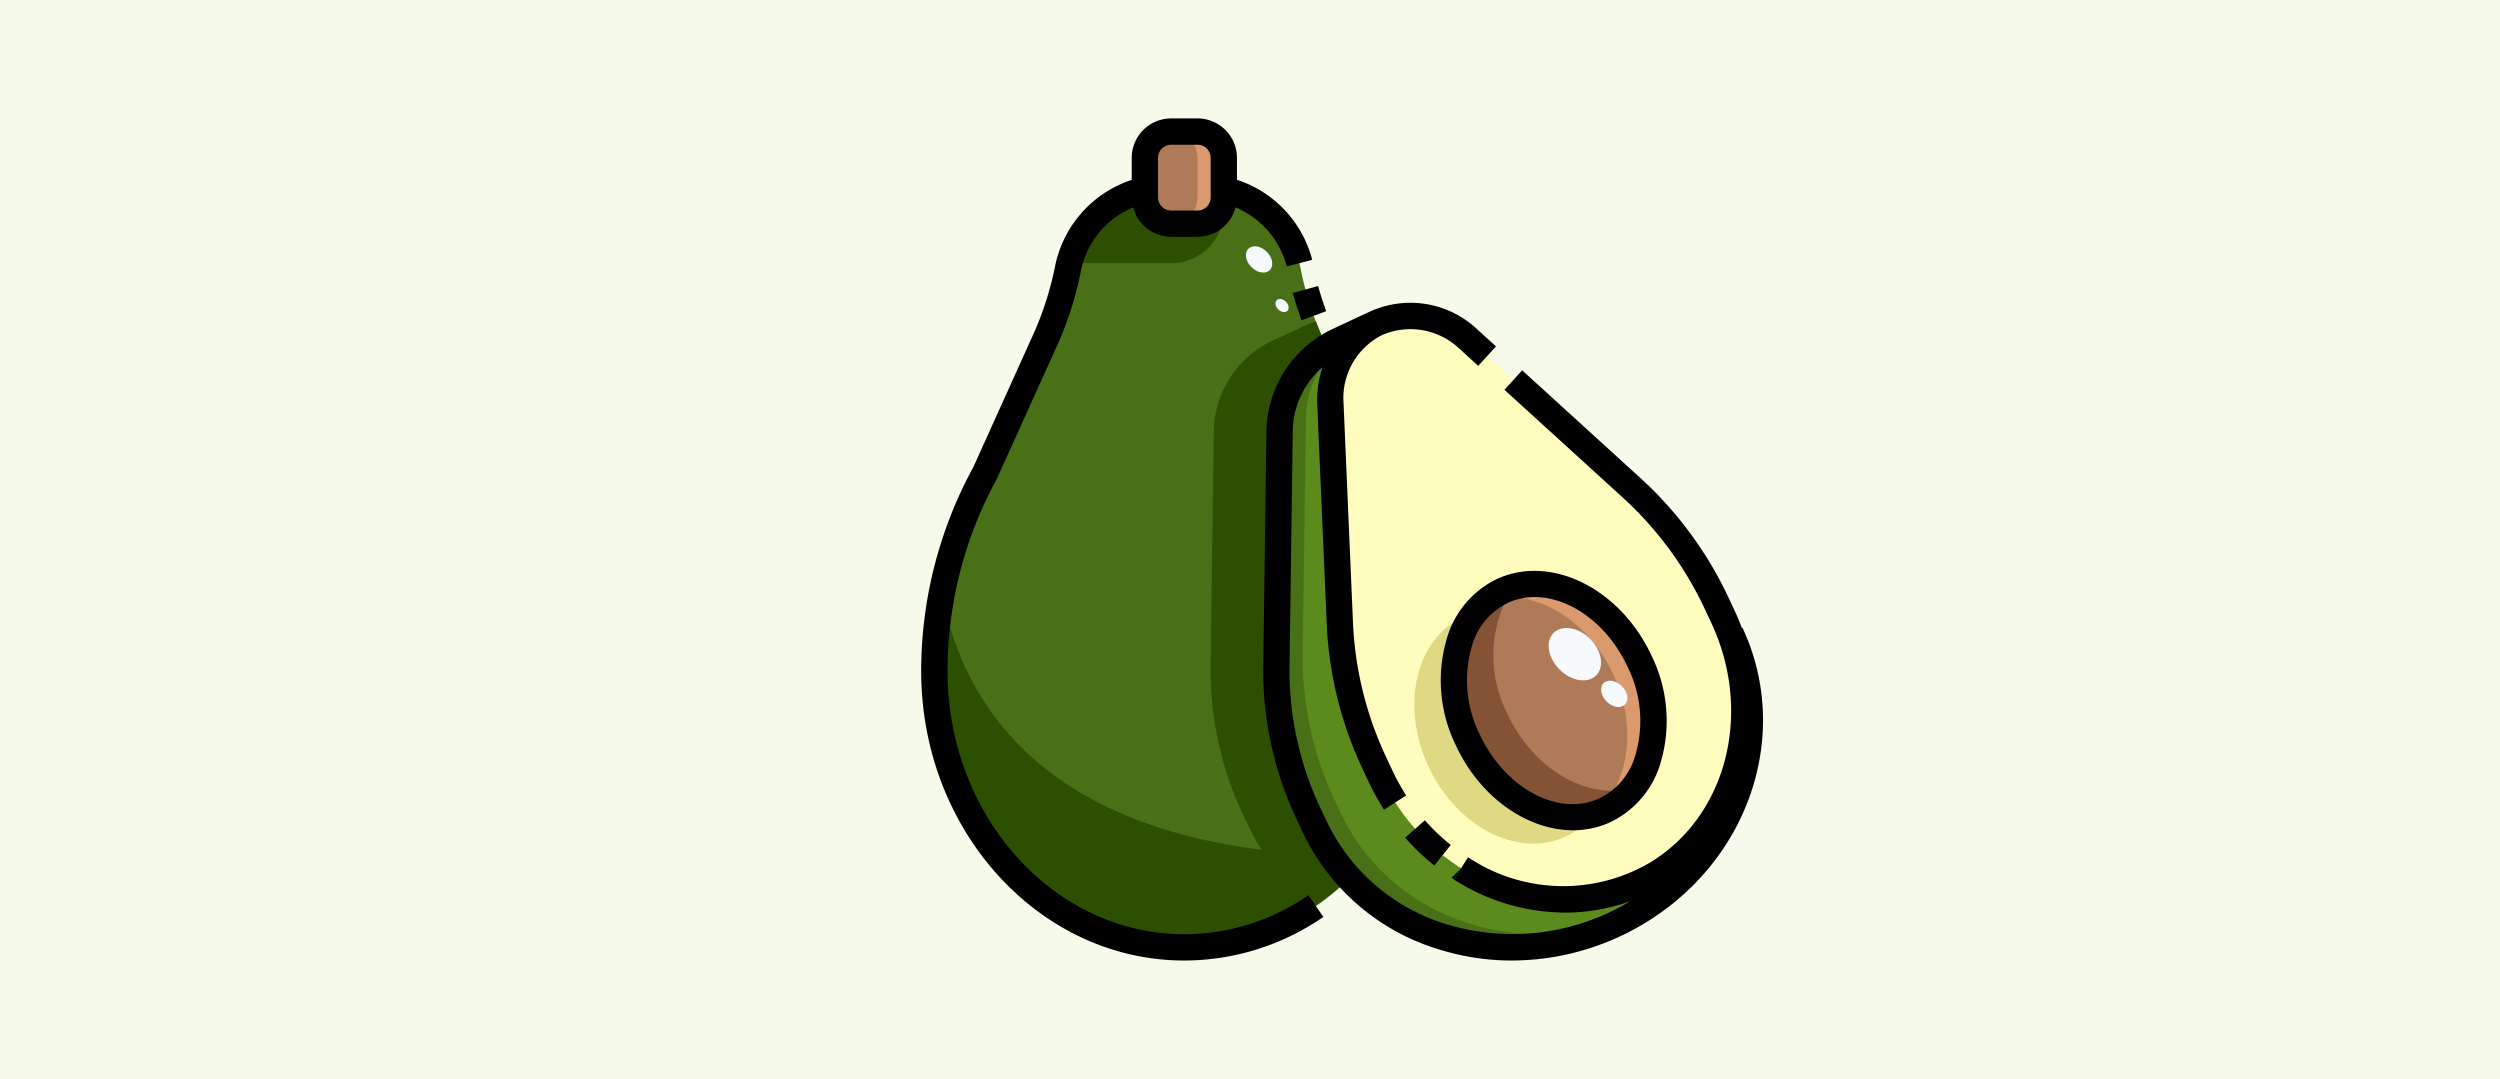 <svg xmlns="http://www.w3.org/2000/svg" width="190" height="82" viewBox="0 0 190 82">
  <g id="Grupo_1128452" data-name="Grupo 1128452" transform="translate(-180.051 -880)">
    <rect id="Rectángulo_406646" data-name="Rectángulo 406646" width="190" height="82" transform="translate(180.051 880)" fill="#f6faea"/>
    <g id="aguacate_1_" data-name="aguacate (1)" transform="translate(250.061 889)">
      <path id="Trazado_931605" data-name="Trazado 931605" d="M54.583,41.218c2.16,4.61.99,9.69-2.61,11.36s-8.25-.71-10.41-5.31-.99-9.69,2.61-11.36S52.433,36.618,54.583,41.218Z" fill="#af7a58"/>
      <path id="Trazado_931606" data-name="Trazado 931606" d="M61.513,39.128c3.56,7.62.55,16.66-7.15,21.24-9.07,5.39-20.38,2.16-24.47-6.57l-.5-1.05A25.632,25.632,0,0,1,27,41.318l.24-17.66a7.748,7.748,0,0,1,4.58-6.82l2.79-1.29v.01a6.291,6.291,0,0,0-3.52,5.8c0,.1.01.21.01.32l.71,16.49a28.14,28.14,0,0,0,2.62,10.8l.48,1.01c3.92,8.36,13.67,11.96,21.08,7.39,5.93-3.66,8.13-11.25,5.48-18.23Z" fill="#4a7017"/>
      <path id="Trazado_931607" data-name="Trazado 931607" d="M61.473,39.138c2.65,6.98.45,14.57-5.48,18.23-7.41,4.57-17.16.97-21.08-7.39l-.48-1.01a28.14,28.14,0,0,1-2.62-10.8l-.71-16.49c0-.11-.01-.22-.01-.32a6.291,6.291,0,0,1,3.52-5.8c.01,0,.01-.01.02-.01a6.383,6.383,0,0,1,6.99,1.25l12.23,11.14a28,28,0,0,1,6.62,8.94l.48,1.01C61.143,38.3,61.323,38.718,61.473,39.138Zm-9.5,13.44c3.6-1.67,4.77-6.75,2.61-11.36s-6.82-6.98-10.41-5.31-4.76,6.76-2.61,11.36S48.383,54.248,51.973,52.578Z" fill="#fffcbd"/>
      <path id="Trazado_931608" data-name="Trazado 931608" d="M23,5.38V6a2.006,2.006,0,0,1-2,2H19a2.006,2.006,0,0,1-2-2V3a2.006,2.006,0,0,1,2-2h2a2.006,2.006,0,0,1,2,2Z" fill="#af7a58"/>
      <path id="Trazado_931609" data-name="Trazado 931609" d="M29.393,52.748A25.632,25.632,0,0,1,27,41.318l.24-17.66a7.662,7.662,0,0,1,3.588-6.272l-.391-.866a24.864,24.864,0,0,1-1.57-4.96A7.794,7.794,0,0,0,23,5.38V6a2.006,2.006,0,0,1-2,2H19a2.006,2.006,0,0,1-2-2V5.38a7.781,7.781,0,0,0-5.87,6.18,24.864,24.864,0,0,1-1.57,4.96L4.84,26.98A31.453,31.453,0,0,0,1,42C1,53.6,9.51,63,20,63a17.914,17.914,0,0,0,12.558-5.273A15.429,15.429,0,0,1,29.893,53.8Z" fill="#4a7017"/>
      <path id="Trazado_931610" data-name="Trazado 931610" d="M61.513,39.128l-.04.01c2.647,6.97.456,14.547-5.455,18.213l-.025.017c-7.41,4.57-17.16.97-21.08-7.39l-.48-1.01a28.14,28.14,0,0,1-2.62-10.8l-.71-16.49c0-.11-.01-.22-.01-.32a6.291,6.291,0,0,1,3.52-5.8v-.01l-1.64.759a7.668,7.668,0,0,0-3.73,6.351L29,40.318a25.632,25.632,0,0,0,2.39,11.43l.5,1.05c3.769,8.045,13.666,11.4,22.3,7.663.058-.034.118-.059.175-.093a17.992,17.992,0,0,0,6.169-6.044,15.928,15.928,0,0,0,.979-15.2Z" fill="#5b8a1d"/>
      <path id="Trazado_931611" data-name="Trazado 931611" d="M21,1H19a2.006,2.006,0,0,1,2,2V6a2.006,2.006,0,0,1-2,2h2a2.006,2.006,0,0,0,2-2V3a2.006,2.006,0,0,0-2-2Z" fill="#db996e"/>
      <path id="Trazado_931612" data-name="Trazado 931612" d="M54.583,41.218c-2.15-4.6-6.82-6.98-10.41-5.31a5.716,5.716,0,0,0-1.1.68c3.437-.936,7.534,1.406,9.508,5.63,1.921,4.1,1.2,8.565-1.51,10.679a5.642,5.642,0,0,0,.9-.319c3.6-1.67,4.772-6.75,2.612-11.36Z" fill="#db996e"/>
      <path id="Trazado_931613" data-name="Trazado 931613" d="M52.614,51.1c-3.07.048-6.342-2.189-8.051-5.828a9.779,9.779,0,0,1-.02-8.878,5.907,5.907,0,0,0-1.468.2c-2.712,2.116-3.424,6.589-1.512,10.68,1.984,4.224,6.074,6.567,9.51,5.629a6.189,6.189,0,0,0,1.541-1.8Z" fill="#845335"/>
      <path id="Trazado_931614" data-name="Trazado 931614" d="M41.563,47.268c-1.649-3.528-1.344-7.338.508-9.678a5.617,5.617,0,0,0-.9.318c-3.6,1.67-4.76,6.76-2.61,11.36s6.82,6.98,10.41,5.31A5.8,5.8,0,0,0,51.079,52.9C47.642,53.838,43.548,51.5,41.563,47.268Z" fill="#ded982"/>
      <path id="Trazado_931615" data-name="Trazado 931615" d="M29.969,59.849l.023-.017c.45-.31.889-.636,1.312-.984s.851-.728,1.253-1.122A15.429,15.429,0,0,1,29.893,53.8l-.5-1.05A25.632,25.632,0,0,1,27,41.318l.24-17.66a7.662,7.662,0,0,1,3.588-6.272l-.391-.866q-.226-.551-.438-1.108c-.123.047-.249.081-.369.136-.01,0-.01.01-.02.01v-.01l-2.79,1.29a7.748,7.748,0,0,0-4.58,6.82L22,41.318a25.632,25.632,0,0,0,2.39,11.43l.5,1.05a15.227,15.227,0,0,0,.985,1.78C13.537,54.06,3.922,48.26,1.564,36.1A31.2,31.2,0,0,0,1,42C1,53.6,9.51,63,20,63a17.529,17.529,0,0,0,9.969-3.151" fill="#2d4f00"/>
      <path id="Trazado_931616" data-name="Trazado 931616" d="M23,7V6a2.006,2.006,0,0,1-2,2H19a2.006,2.006,0,0,1-2-2V5.38A7.785,7.785,0,0,0,11.272,11H19A4,4,0,0,0,23,7Z" fill="#2d4f00"/>
      <g id="Grupo_1128037" data-name="Grupo 1128037">
        <ellipse id="Elipse_11773" data-name="Elipse 11773" cx="1.642" cy="2.286" rx="1.642" ry="2.286" transform="translate(46.9 40.262) rotate(-45)" fill="#f6fafd"/>
        <ellipse id="Elipse_11774" data-name="Elipse 11774" cx="0.825" cy="1.148" rx="0.825" ry="1.148" transform="translate(51.279 43.504) rotate(-45)" fill="#f6fafd"/>
        <ellipse id="Elipse_11775" data-name="Elipse 11775" cx="0.825" cy="1.148" rx="0.825" ry="1.148" transform="translate(24.287 10.49) rotate(-45)" fill="#f6fafd"/>
        <ellipse id="Elipse_11776" data-name="Elipse 11776" cx="0.413" cy="0.574" rx="0.413" ry="0.574" transform="translate(26.728 14.106) rotate(-45)" fill="#f6fafd"/>
      </g>
      <path id="Trazado_931617" data-name="Trazado 931617" d="M20,62C10.075,62,2,53.028,2,42A30.476,30.476,0,0,1,5.752,27.394L10.492,16.9a26.4,26.4,0,0,0,1.621-5.159,6.622,6.622,0,0,1,4-4.979A3,3,0,0,0,19,9h2a3,3,0,0,0,2.889-2.235,6.668,6.668,0,0,1,3.893,4.484l1.937-.5A8.685,8.685,0,0,0,24,4.666V3a3,3,0,0,0-3-3H19a3,3,0,0,0-3,3V4.671a8.723,8.723,0,0,0-5.854,6.712,24.468,24.468,0,0,1-1.492,4.728L3.964,26.5A32.373,32.373,0,0,0,0,42C0,54.131,8.973,64,20,64a18.633,18.633,0,0,0,10.564-3.314l-1.13-1.65A16.646,16.646,0,0,1,20,62ZM18,3a1,1,0,0,1,1-1h2a1,1,0,0,1,1,1V6a1,1,0,0,1-1,1H19a1,1,0,0,1-1-1Z"/>
      <path id="Trazado_931618" data-name="Trazado 931618" d="M28.9,15.337l1.878-.687c-.252-.69-.453-1.315-.615-1.91l-1.93.524C28.414,13.915,28.631,14.593,28.9,15.337Z"/>
      <path id="Trazado_931619" data-name="Trazado 931619" d="M40.49,57.845l.542-.855.529-.834L41.023,57l-.707.707Z"/>
      <path id="Trazado_931620" data-name="Trazado 931620" d="M38.281,53.342l-1.5,1.321A17.49,17.49,0,0,0,39,56.781l1.247-1.564a15.467,15.467,0,0,1-1.966-1.875Z"/>
      <path id="Trazado_931621" data-name="Trazado 931621" d="M49.54,54.1a6.739,6.739,0,0,0,2.852-.621,7.234,7.234,0,0,0,3.7-4.18,11.231,11.231,0,0,0-.6-8.5c-2.385-5.091-7.652-7.691-11.738-5.793a7.24,7.24,0,0,0-3.7,4.182,11.225,11.225,0,0,0,.6,8.5C42.508,51.653,46.108,54.1,49.54,54.1ZM41.928,39.872a5.186,5.186,0,0,1,2.658-3.051,4.815,4.815,0,0,1,2.043-.444c2.661,0,5.526,2.032,7.043,5.271a9.227,9.227,0,0,1,.536,6.972,5.19,5.19,0,0,1-2.658,3.05c-3.09,1.437-7.167-.73-9.086-4.827a9.22,9.22,0,0,1-.536-6.971Z"/>
      <path id="Trazado_931622" data-name="Trazado 931622" d="M62.414,38.7l-.043.02c-.16-.42-.329-.84-.523-1.254l-.474-1.014A28.865,28.865,0,0,0,54.518,27.2l-8.842-8.055-1.347,1.479,8.842,8.054A26.918,26.918,0,0,1,59.562,37.3l.475,1.013c3.187,6.8,1.22,14.629-4.575,18.2a13.024,13.024,0,0,1-13.9-.361L40.49,57.845a15.747,15.747,0,0,0,8.442,2.513,14.488,14.488,0,0,0,4.941-.864l-.021.014a17.228,17.228,0,0,1-13.819,1.764A14.82,14.82,0,0,1,30.8,53.38l-.5-1.058A24.535,24.535,0,0,1,28,41.335l.242-17.662A6.557,6.557,0,0,1,30.5,18.905a7.89,7.89,0,0,0-.4,2.819l.712,16.489a28.785,28.785,0,0,0,2.714,11.178L34,50.405a18.282,18.282,0,0,0,1.177,2.131l1.682-1.082a16.4,16.4,0,0,1-1.048-1.9l-.475-1.014a26.8,26.8,0,0,1-2.528-10.415L32.1,21.638a5.353,5.353,0,0,1,2.951-5.183,5.409,5.409,0,0,1,5.894,1.083l1.392,1.267,1.346-1.479-1.391-1.267A7.4,7.4,0,0,0,34.2,14.64l-.01.006V14.64l-2.79,1.3a8.766,8.766,0,0,0-5.16,7.711L26,41.308a26.5,26.5,0,0,0,2.489,11.863l.5,1.058A16.807,16.807,0,0,0,39.45,63.184,18.515,18.515,0,0,0,44.889,64a19.594,19.594,0,0,0,9.984-2.769c8.069-4.8,11.311-14.48,7.541-22.531Z"/>
    </g>
  </g>
</svg>
